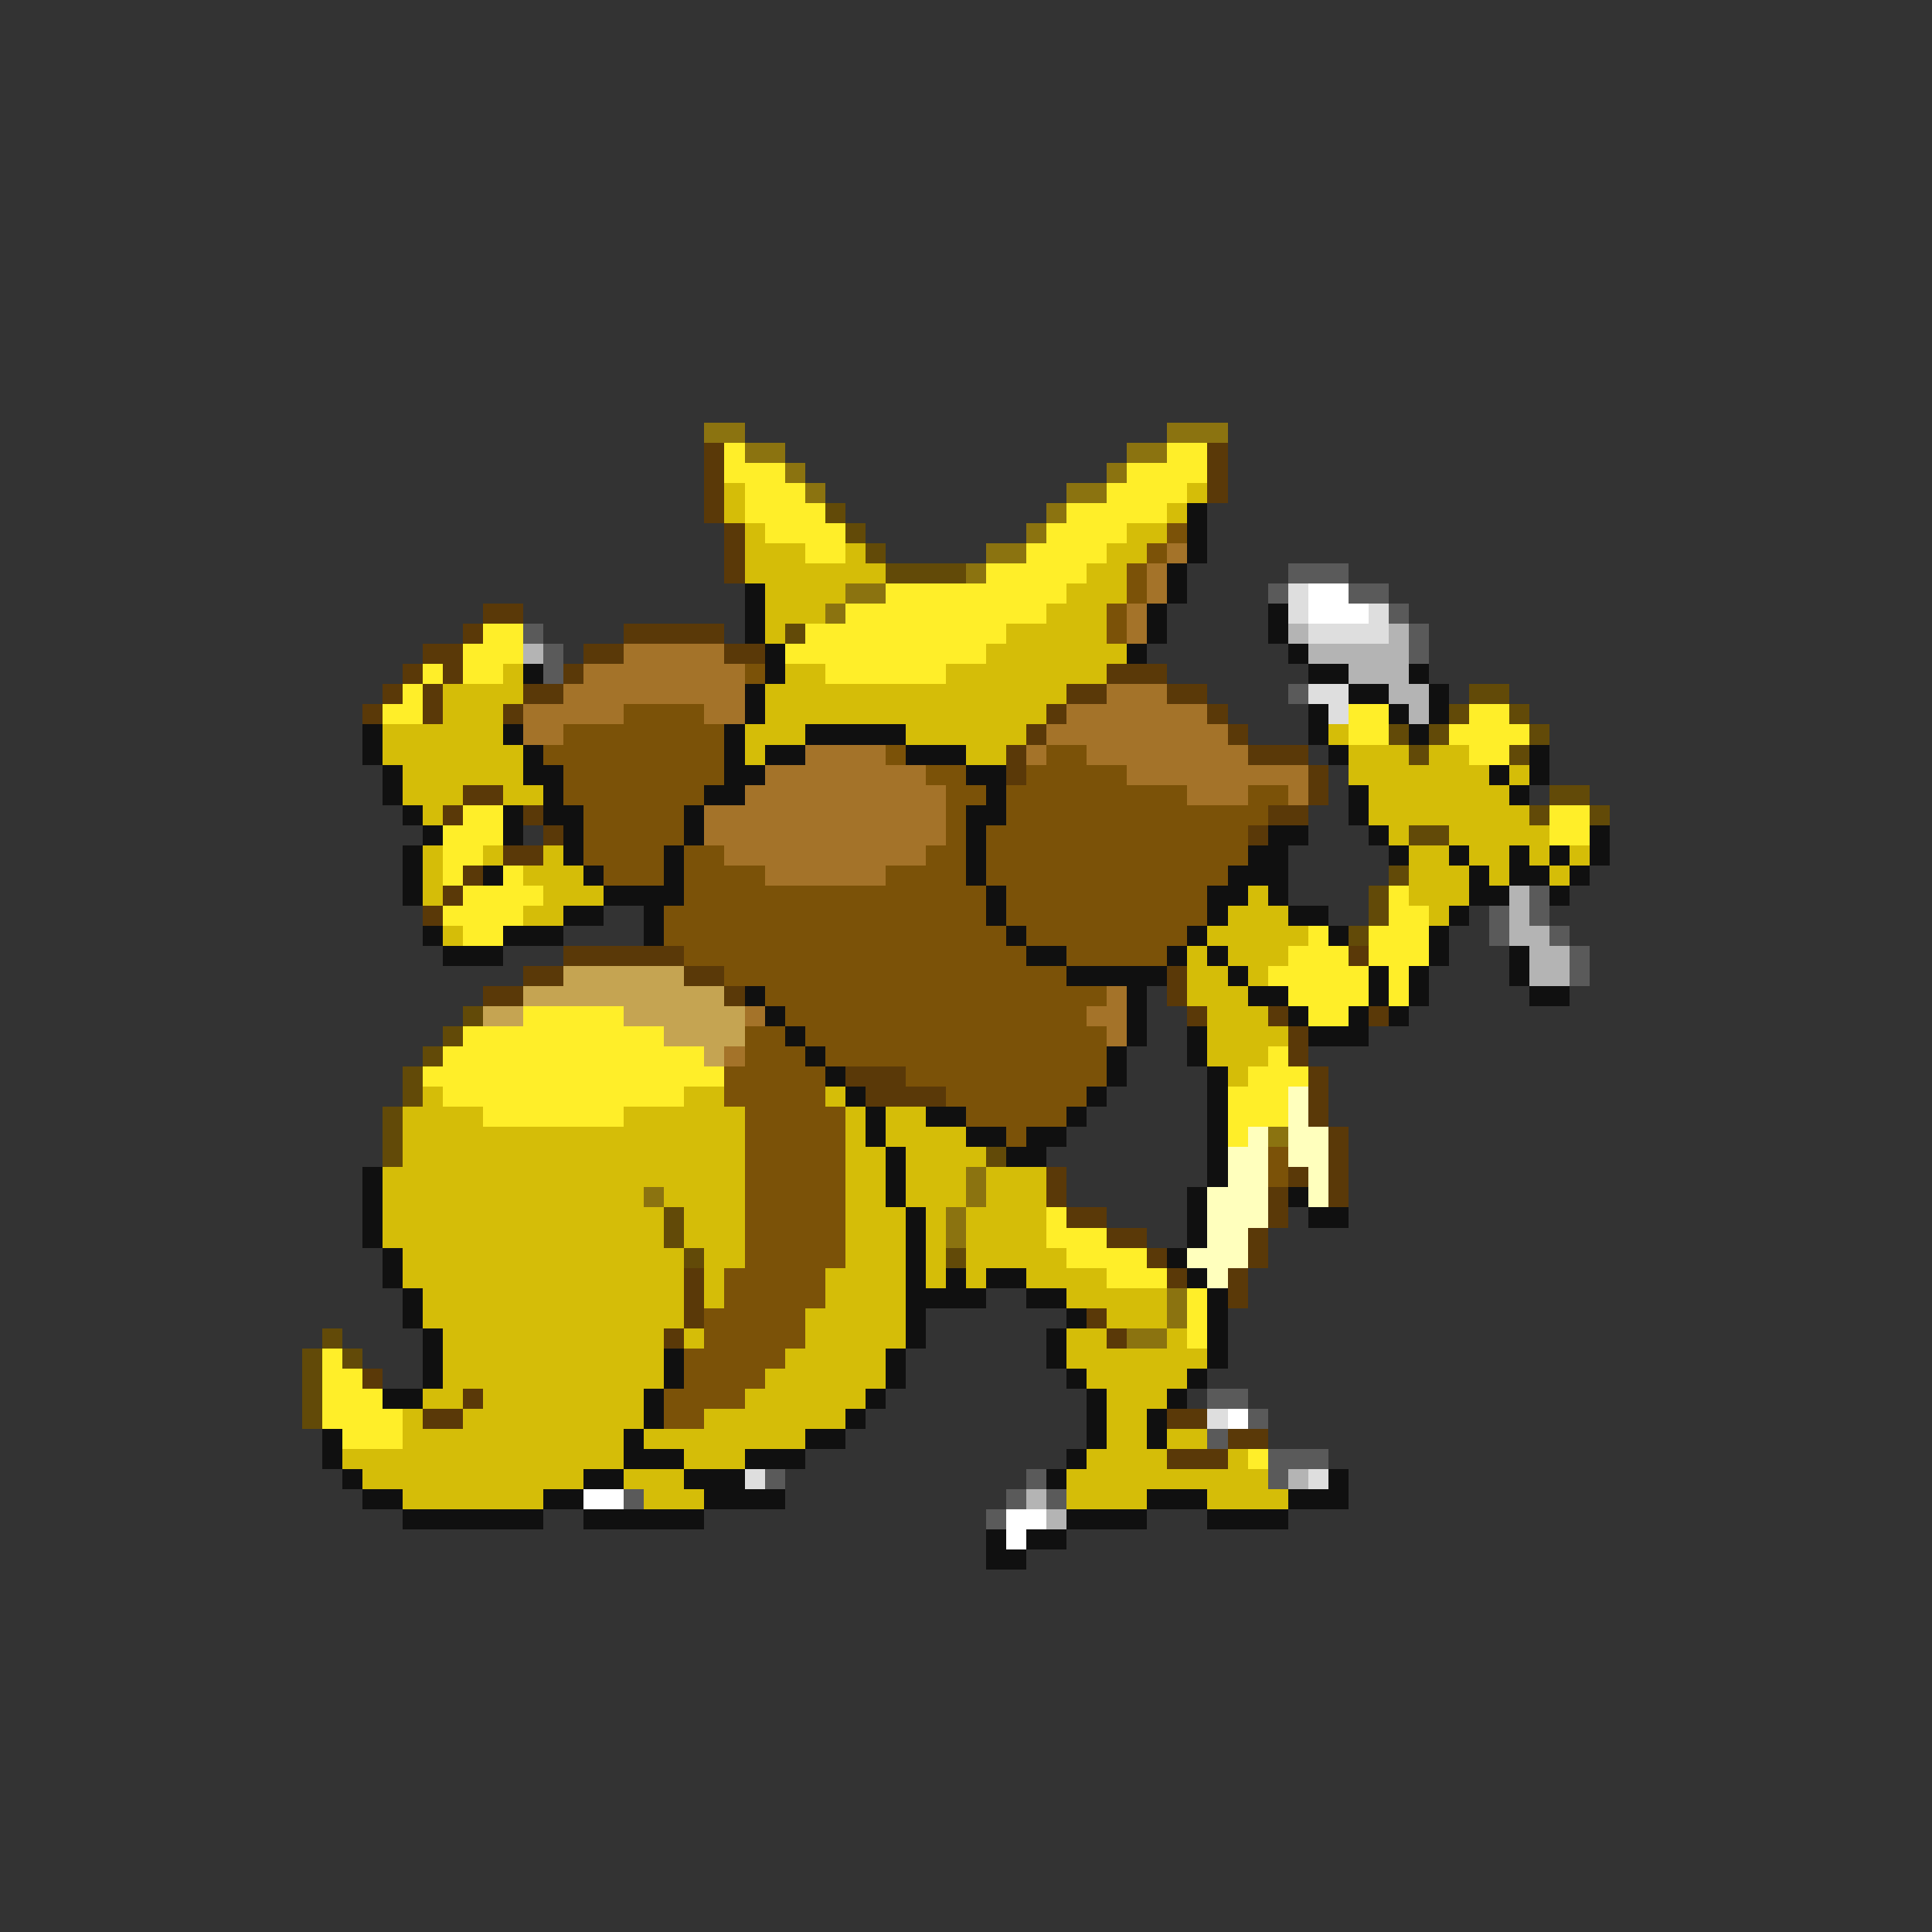 <svg xmlns="http://www.w3.org/2000/svg" viewBox="0 -0.5 96 96" shape-rendering="crispEdges">
<rect x="0" y="-0.5" width="96" height="96" fill="#333333" stroke="none"/>
<path stroke="#8b7310" d="M35 21h2M58 21h3M37 22h2M56 22h2M39 23h1M55 23h1M40 24h1M53 24h2M52 25h1M51 26h1M49 27h2M48 28h1M42 29h2M41 30h1M63 56h1M48 58h1M32 59h1M48 59h1M47 60h1M47 61h1M58 64h1M58 65h1M56 66h2" />
<path stroke="#5a3908" d="M35 22h1M60 22h1M35 23h1M60 23h1M35 24h1M60 24h1M35 25h1M36 26h1M36 27h1M36 28h1M24 30h2M23 31h1M31 31h5M21 32h2M29 32h2M36 32h2M20 33h1M22 33h1M28 33h1M55 33h3M19 34h1M21 34h1M26 34h2M53 34h2M58 34h2M18 35h1M21 35h1M25 35h1M52 35h1M60 35h1M51 36h1M61 36h1M50 37h1M62 37h3M50 38h1M65 38h1M23 39h2M65 39h1M22 40h1M26 40h1M63 40h2M27 41h1M62 41h1M25 42h2M23 43h1M22 44h1M21 45h1M28 47h6M67 47h1M26 48h2M34 48h2M58 48h1M24 49h2M36 49h1M58 49h1M59 50h1M63 50h1M68 50h1M64 51h1M64 52h1M42 53h3M65 53h1M43 54h4M65 54h1M65 55h1M66 56h1M66 57h1M52 58h1M64 58h1M66 58h1M52 59h1M63 59h1M66 59h1M53 60h2M63 60h1M55 61h2M62 61h1M57 62h1M62 62h1M34 63h1M58 63h1M61 63h1M34 64h1M61 64h1M34 65h1M54 65h1M33 66h1M55 66h1M18 68h1M23 69h1M21 70h2M58 70h2M61 71h2M58 72h3" />
<path stroke="#ffee29" d="M36 22h1M58 22h2M36 23h3M56 23h4M37 24h3M55 24h4M37 25h4M53 25h5M38 26h4M52 26h4M40 27h2M51 27h4M49 28h5M44 29h9M42 30h10M24 31h2M40 31h10M23 32h3M39 32h10M21 33h1M23 33h2M41 33h6M20 34h1M19 35h2M67 35h2M73 35h2M67 36h2M72 36h4M73 37h2M23 40h2M77 40h2M22 41h3M77 41h2M22 42h2M22 43h1M25 43h1M23 44h4M69 44h1M22 45h4M69 45h2M23 46h2M65 46h1M68 46h3M64 47h3M68 47h3M63 48h5M69 48h1M64 49h4M69 49h1M26 50h5M65 50h2M23 51h10M22 52h13M63 52h1M21 53h15M62 53h3M22 54h12M61 54h3M24 55h7M61 55h3M61 56h1M52 60h1M52 61h3M53 62h4M55 63h3M59 64h1M59 65h1M59 66h1M16 67h1M16 68h2M16 69h3M16 70h4M17 71h3M62 72h1" />
<path stroke="#d5bd08" d="M36 24h1M59 24h1M36 25h1M58 25h1M37 26h1M56 26h2M37 27h3M42 27h1M55 27h2M37 28h7M54 28h2M38 29h4M53 29h3M38 30h3M52 30h3M38 31h1M50 31h5M49 32h7M25 33h1M39 33h2M47 33h8M22 34h4M38 34h15M22 35h3M38 35h14M19 36h6M37 36h3M45 36h6M66 36h1M19 37h7M37 37h1M48 37h2M67 37h3M71 37h2M20 38h6M67 38h7M75 38h1M20 39h3M25 39h2M68 39h7M21 40h1M68 40h8M69 41h1M72 41h5M21 42h1M24 42h1M27 42h1M70 42h2M73 42h2M76 42h1M78 42h1M21 43h1M26 43h3M70 43h3M74 43h1M77 43h1M21 44h1M27 44h3M62 44h1M70 44h3M26 45h2M61 45h3M71 45h1M22 46h1M60 46h5M59 47h1M61 47h3M59 48h2M62 48h1M59 49h3M60 50h3M60 51h4M60 52h3M61 53h1M21 54h1M34 54h2M41 54h1M20 55h4M31 55h6M42 55h1M44 55h2M20 56h17M42 56h1M44 56h4M20 57h17M42 57h2M45 57h4M19 58h18M42 58h2M45 58h3M49 58h3M19 59h13M33 59h4M42 59h2M45 59h3M49 59h3M19 60h14M34 60h3M42 60h3M46 60h1M48 60h4M19 61h14M34 61h3M42 61h3M46 61h1M48 61h4M20 62h14M35 62h2M42 62h3M46 62h1M48 62h5M20 63h14M35 63h1M41 63h4M46 63h1M48 63h1M51 63h4M21 64h13M35 64h1M41 64h4M53 64h5M21 65h13M40 65h5M55 65h3M22 66h11M34 66h1M40 66h5M53 66h2M58 66h1M22 67h11M39 67h5M53 67h7M22 68h11M38 68h6M54 68h5M21 69h2M24 69h8M37 69h6M55 69h3M20 70h1M23 70h9M35 70h7M55 70h2M20 71h11M32 71h8M55 71h2M58 71h2M17 72h14M34 72h3M54 72h4M61 72h1M18 73h11M31 73h3M53 73h10M20 74h7M32 74h3M53 74h4M60 74h4" />
<path stroke="#624a08" d="M41 25h1M42 26h1M43 27h1M44 28h4M39 31h1M73 34h2M72 35h1M75 35h1M69 36h1M71 36h1M76 36h1M70 37h1M75 37h1M77 39h2M76 40h1M79 40h1M70 41h2M69 43h1M68 44h1M68 45h1M67 46h1M23 50h1M22 51h1M21 52h1M20 53h1M20 54h1M19 55h1M19 56h1M19 57h1M49 57h1M33 60h1M33 61h1M34 62h1M47 62h1M16 66h1M15 67h1M17 67h1M15 68h1M15 69h1M15 70h1" />
<path stroke="#101010" d="M59 25h1M59 26h1M59 27h1M58 28h1M37 29h1M58 29h1M37 30h1M57 30h1M63 30h1M37 31h1M57 31h1M63 31h1M38 32h1M56 32h1M64 32h1M26 33h1M38 33h1M65 33h2M70 33h1M37 34h1M67 34h2M71 34h1M37 35h1M65 35h1M69 35h1M71 35h1M18 36h1M25 36h1M36 36h1M40 36h5M65 36h1M70 36h1M18 37h1M26 37h1M36 37h1M38 37h2M45 37h3M66 37h1M76 37h1M19 38h1M26 38h2M36 38h2M48 38h2M74 38h1M76 38h1M19 39h1M27 39h1M35 39h2M49 39h1M67 39h1M75 39h1M20 40h1M25 40h1M27 40h2M34 40h1M48 40h2M67 40h1M21 41h1M25 41h1M28 41h1M34 41h1M48 41h1M63 41h2M68 41h1M79 41h1M20 42h1M28 42h1M33 42h1M48 42h1M62 42h2M69 42h1M72 42h1M75 42h1M77 42h1M79 42h1M20 43h1M24 43h1M29 43h1M33 43h1M48 43h1M61 43h3M73 43h1M75 43h2M78 43h1M20 44h1M30 44h4M49 44h1M60 44h2M63 44h1M73 44h2M77 44h1M28 45h2M32 45h1M49 45h1M60 45h1M64 45h2M72 45h1M21 46h1M25 46h3M32 46h1M50 46h1M59 46h1M66 46h1M71 46h1M22 47h3M51 47h2M58 47h1M60 47h1M71 47h1M75 47h1M53 48h5M61 48h1M68 48h1M70 48h1M75 48h1M37 49h1M56 49h1M62 49h2M68 49h1M70 49h1M76 49h2M38 50h1M56 50h1M64 50h1M67 50h1M69 50h1M39 51h1M56 51h1M59 51h1M65 51h3M40 52h1M55 52h1M59 52h1M41 53h1M55 53h1M60 53h1M42 54h1M54 54h1M60 54h1M43 55h1M46 55h2M53 55h1M60 55h1M43 56h1M48 56h2M51 56h2M60 56h1M44 57h1M50 57h2M60 57h1M18 58h1M44 58h1M60 58h1M18 59h1M44 59h1M59 59h1M64 59h1M18 60h1M45 60h1M59 60h1M65 60h2M18 61h1M45 61h1M59 61h1M19 62h1M45 62h1M58 62h1M19 63h1M45 63h1M47 63h1M49 63h2M59 63h1M20 64h1M45 64h4M51 64h2M60 64h1M20 65h1M45 65h1M53 65h1M60 65h1M21 66h1M45 66h1M52 66h1M60 66h1M21 67h1M33 67h1M44 67h1M52 67h1M60 67h1M21 68h1M33 68h1M44 68h1M53 68h1M59 68h1M19 69h2M32 69h1M43 69h1M54 69h1M58 69h1M32 70h1M42 70h1M54 70h1M57 70h1M16 71h1M31 71h1M40 71h2M54 71h1M57 71h1M16 72h1M31 72h3M37 72h3M53 72h1M17 73h1M29 73h2M34 73h3M52 73h1M66 73h1M18 74h2M27 74h2M35 74h4M57 74h3M64 74h3M20 75h7M29 75h6M53 75h4M60 75h4M49 76h1M51 76h2M49 77h2" />
<path stroke="#7b5208" d="M58 26h1M57 27h1M56 28h1M56 29h1M55 30h1M55 31h1M37 33h1M31 35h4M28 36h8M27 37h9M44 37h1M52 37h2M28 38h8M46 38h2M51 38h5M28 39h7M47 39h2M50 39h9M62 39h2M29 40h5M47 40h1M50 40h13M29 41h5M47 41h1M49 41h13M29 42h4M34 42h2M46 42h2M49 42h13M30 43h3M34 43h4M44 43h4M49 43h12M34 44h15M50 44h10M33 45h16M50 45h10M33 46h17M51 46h8M34 47h17M53 47h5M36 48h17M38 49h17M39 50h15M37 51h2M40 51h15M37 52h3M41 52h14M36 53h5M45 53h10M36 54h5M47 54h7M37 55h5M48 55h5M37 56h5M50 56h1M37 57h5M63 57h1M37 58h5M63 58h1M37 59h5M37 60h5M37 61h5M37 62h5M36 63h5M36 64h5M35 65h5M35 66h5M34 67h5M34 68h4M33 69h4M33 70h2" />
<path stroke="#a47329" d="M58 27h1M57 28h1M57 29h1M56 30h1M56 31h1M31 32h5M29 33h8M28 34h9M55 34h3M26 35h5M35 35h2M53 35h7M26 36h2M52 36h9M40 37h4M51 37h1M54 37h8M38 38h8M56 38h9M37 39h10M59 39h3M64 39h1M35 40h12M35 41h12M36 42h10M38 43h6M55 49h1M37 50h1M54 50h2M55 51h1M36 52h1" />
<path stroke="#5a5a5a" d="M64 28h3M63 29h1M67 29h2M69 30h1M26 31h1M70 31h1M27 32h1M70 32h1M27 33h1M64 34h1M76 44h1M74 45h1M76 45h1M74 46h1M77 46h1M78 47h1M78 48h1M60 69h2M62 70h1M60 71h1M63 72h3M38 73h1M51 73h1M63 73h1M31 74h1M50 74h1M52 74h1M49 75h1" />
<path stroke="#dedede" d="M64 29h1M64 30h1M68 30h1M65 31h4M65 34h2M66 35h1M60 70h1M37 73h1M65 73h1" />
<path stroke="#ffffff" d="M65 29h2M65 30h3M61 70h1M29 74h2M50 75h2M50 76h1" />
<path stroke="#b4b4b4" d="M64 31h1M69 31h1M26 32h1M65 32h5M67 33h3M69 34h2M70 35h1M75 44h1M75 45h1M75 46h2M76 47h2M76 48h2M64 73h1M51 74h1M52 75h1" />
<path stroke="#c5a452" d="M28 48h6M26 49h10M24 50h2M31 50h6M33 51h4M35 52h1" />
<path stroke="#ffffbd" d="M64 54h1M64 55h1M62 56h1M64 56h2M61 57h2M64 57h2M61 58h2M65 58h1M60 59h3M65 59h1M60 60h3M60 61h2M59 62h3M60 63h1" />
</svg>